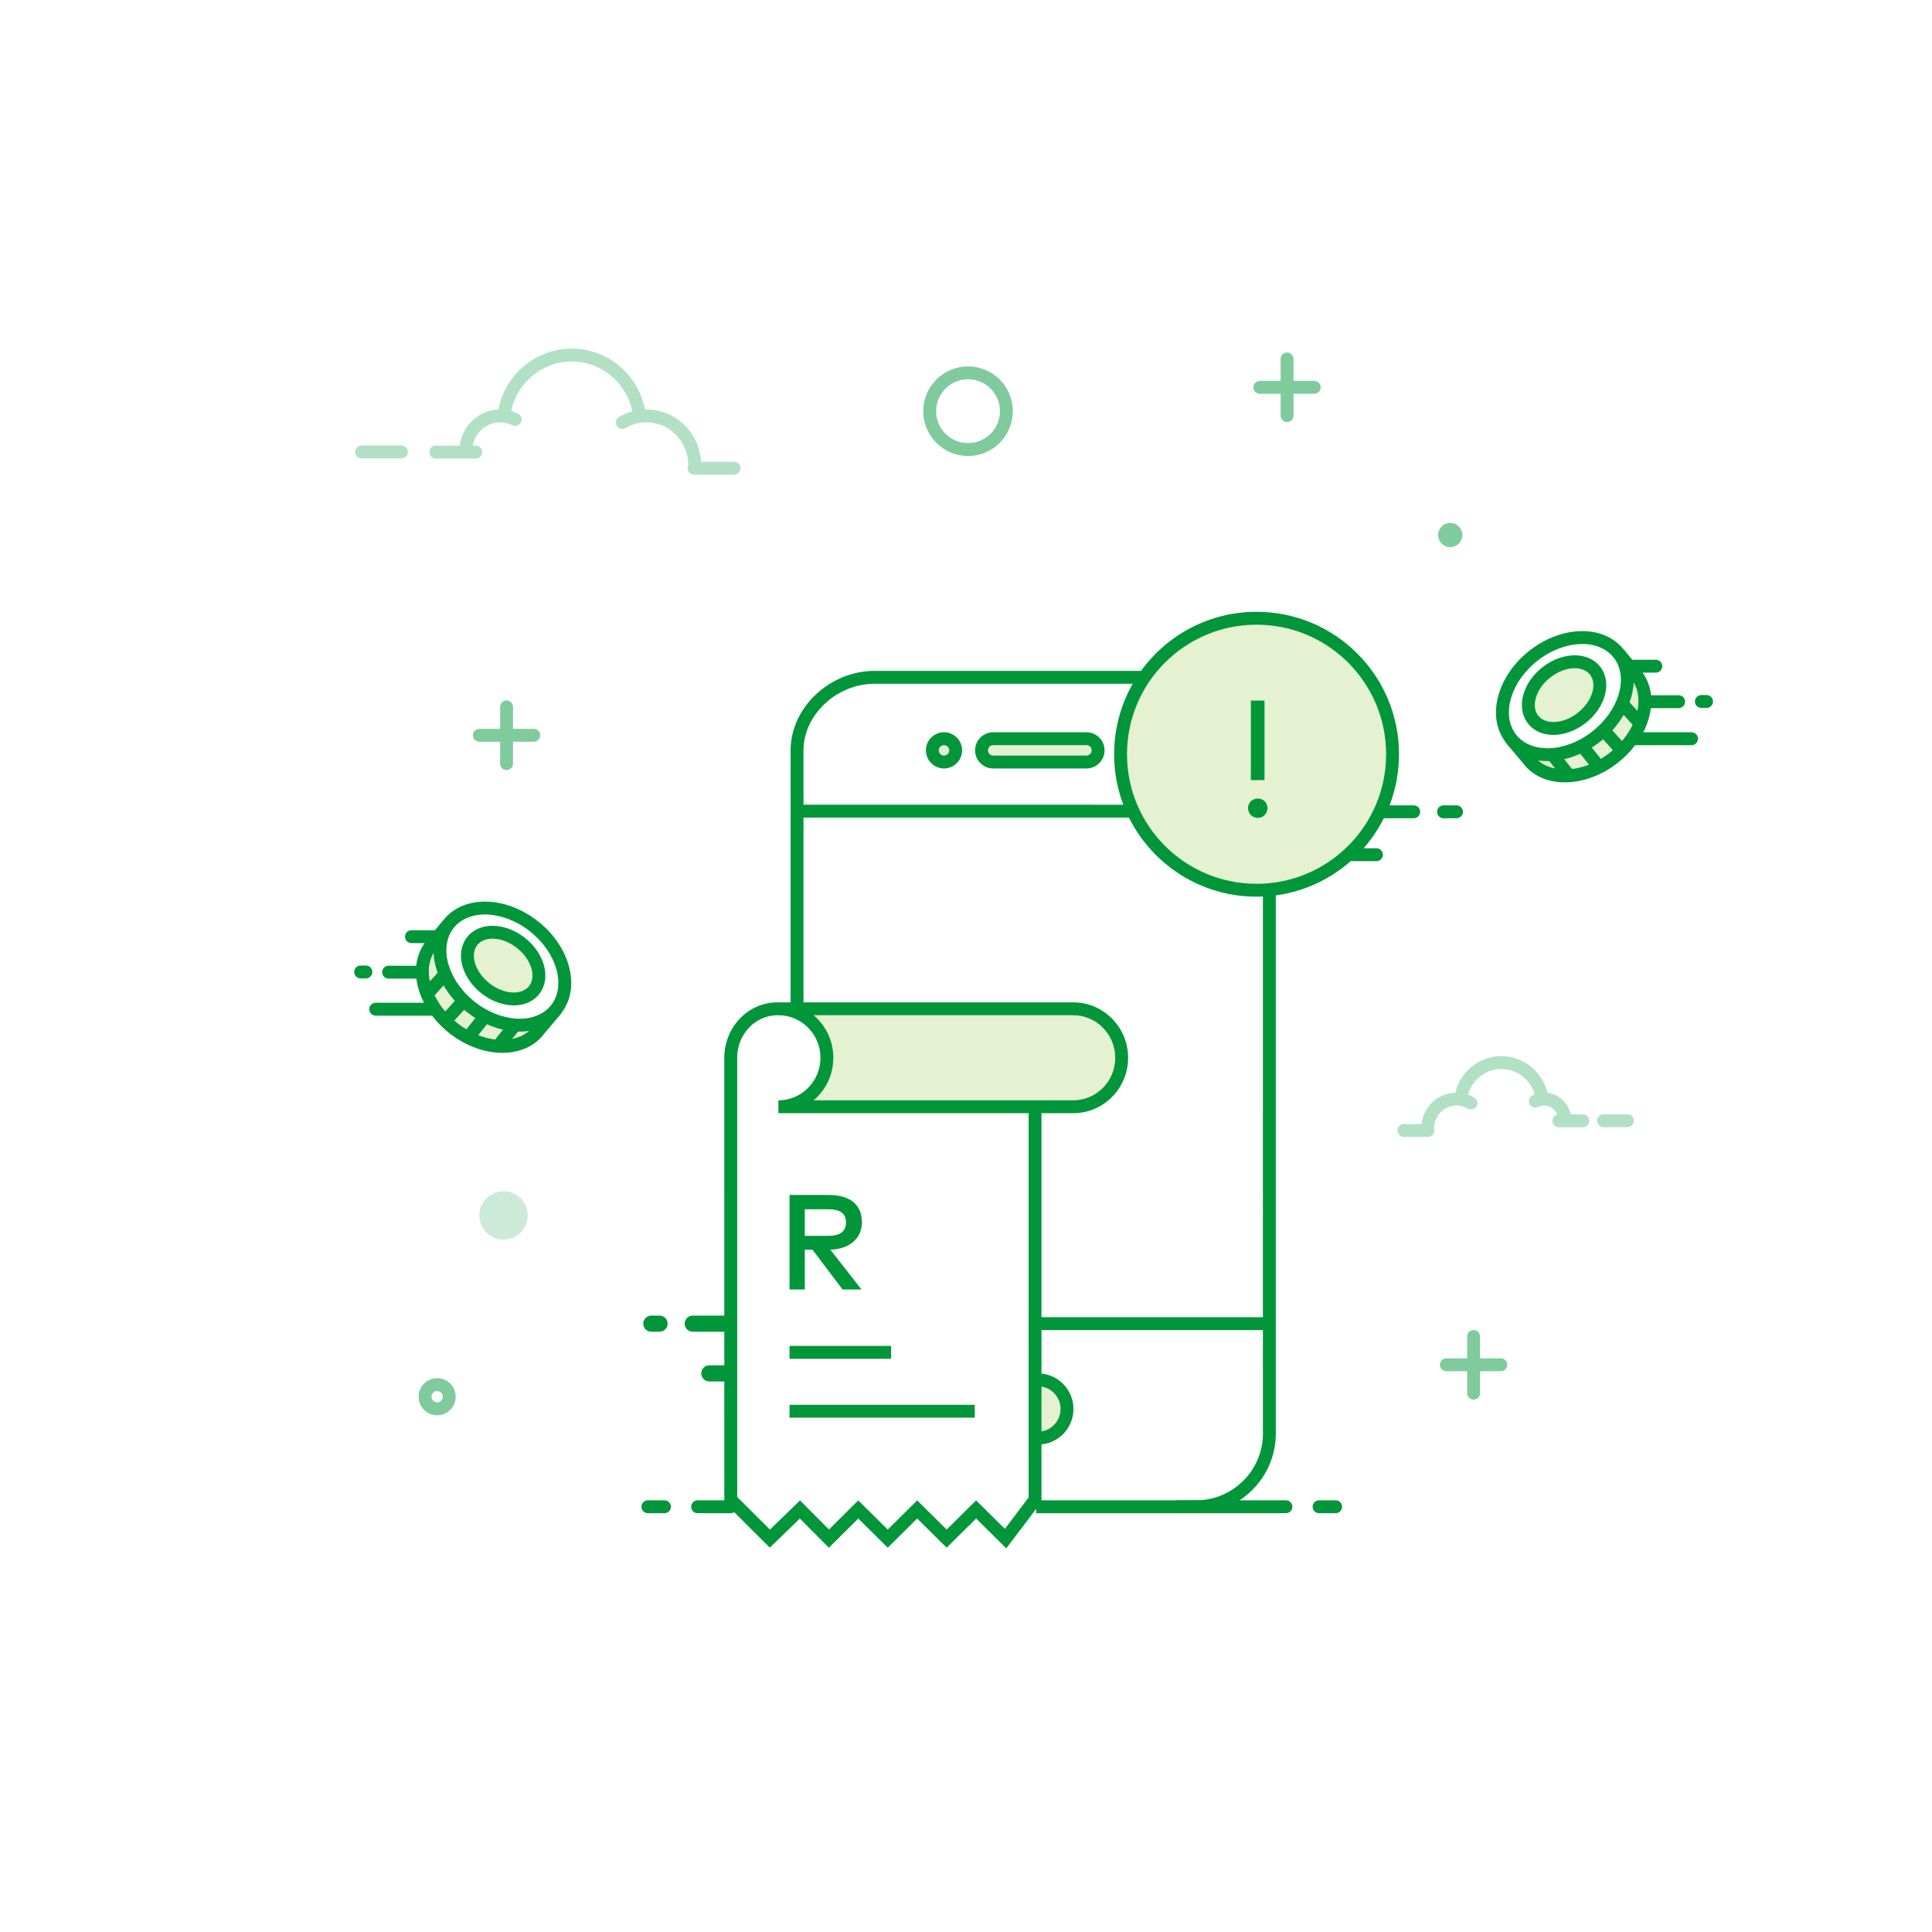 <svg width="300" height="300" viewBox="0 0 300 300" fill="none" xmlns="http://www.w3.org/2000/svg">
<rect width="300" height="300" fill="white"/>
<path d="M34.417 262.223V270.163" stroke="white" stroke-width="2" stroke-linecap="round"/>
<path d="M67.88 219.76C69.47 219.76 70.759 218.471 70.759 216.881C70.759 215.29 69.47 214.001 67.88 214.001C66.289 214.001 65 215.29 65 216.881C65 218.471 66.289 219.76 67.88 219.76ZM67.88 217.76C67.394 217.76 67 217.366 67 216.881C67 216.395 67.394 216.001 67.88 216.001C68.365 216.001 68.759 216.395 68.759 216.881C68.759 217.366 68.365 217.76 67.88 217.76ZM150.316 70.805C154.157 70.805 157.271 67.692 157.271 63.85C157.271 60.009 154.157 56.896 150.316 56.896C146.475 56.896 143.361 60.009 143.361 63.85C143.361 67.692 146.475 70.805 150.316 70.805ZM150.316 68.805C147.579 68.805 145.361 66.587 145.361 63.85C145.361 61.114 147.579 58.896 150.316 58.896C153.052 58.896 155.271 61.114 155.271 63.85C155.271 66.587 153.052 68.805 150.316 68.805ZM78.66 108.775C79.213 108.775 79.66 109.223 79.66 109.775L79.66 113.175L82.885 113.176C83.398 113.176 83.82 113.562 83.878 114.059L83.885 114.176C83.885 114.728 83.437 115.176 82.885 115.176L79.66 115.175L79.66 118.576C79.66 119.089 79.274 119.512 78.777 119.569L78.66 119.576C78.108 119.576 77.66 119.128 77.66 118.576L77.66 115.175L74.436 115.176C73.923 115.176 73.501 114.79 73.443 114.292L73.436 114.176C73.436 113.623 73.884 113.176 74.436 113.176L77.66 113.175L77.66 109.775C77.66 109.263 78.046 108.84 78.544 108.782L78.66 108.775ZM199.854 54.746C200.407 54.746 200.854 55.194 200.854 55.746L200.854 59.146L204.079 59.147C204.592 59.147 205.014 59.532 205.072 60.03L205.079 60.147C205.079 60.699 204.631 61.147 204.079 61.147L200.854 61.146L200.854 64.547C200.854 65.06 200.468 65.482 199.971 65.54L199.854 65.547C199.302 65.547 198.854 65.099 198.854 64.547L198.854 61.146L195.63 61.147C195.117 61.147 194.694 60.76 194.637 60.263L194.63 60.147C194.63 59.594 195.078 59.147 195.63 59.147L198.854 59.146L198.854 55.746C198.854 55.233 199.24 54.811 199.738 54.753L199.854 54.746Z" fill="#7FCB9C"/>
<path d="M34.417 262.975V270.914" stroke="white" stroke-width="2" stroke-linecap="round"/>
<path fill-rule="evenodd" clip-rule="evenodd" d="M67.399 146.848C64.247 150.688 64.995 154.759 69.643 159.059C72.189 161.414 74.913 162.147 76.655 162.365C79.776 162.756 82.275 161.79 84.154 159.468C79.37 159.814 75.382 158.475 72.189 155.45C68.996 152.426 67.399 149.558 67.399 146.848Z" fill="#E4F2D2"/>
<path d="M73.223 156.443C68.525 152.903 66.86 147.191 69.502 143.684C72.145 140.177 78.095 140.203 82.793 143.743C87.49 147.283 89.156 152.995 86.513 156.502C83.871 160.009 77.92 159.983 73.223 156.443Z" fill="white"/>
<path d="M75.437 153.511C72.734 151.474 71.748 148.222 73.237 146.247C74.725 144.273 78.122 144.323 80.826 146.36C83.529 148.397 84.514 151.65 83.026 153.624C81.538 155.599 78.14 155.548 75.437 153.511Z" fill="#E4F2D2"/>
<path d="M83.353 142.914C88.416 146.789 90.253 153.139 87.268 157.163L87.174 157.284L87.202 157.309L84.508 160.502C81.553 164.489 75.012 164.446 69.941 160.564C68.83 159.714 67.875 158.745 67.091 157.708L58.339 157.708C57.786 157.708 57.339 157.26 57.339 156.708C57.339 156.156 57.786 155.708 58.339 155.708L65.835 155.707C65.209 154.481 64.808 153.21 64.657 151.962L60.34 151.961C59.787 151.961 59.34 151.513 59.34 150.961C59.34 150.409 59.787 149.961 60.34 149.961L64.633 149.961C64.766 148.693 65.189 147.494 65.931 146.445L63.886 146.445C63.334 146.445 62.886 145.997 62.886 145.445C62.886 144.893 63.334 144.445 63.886 144.445H67.417C67.46 144.445 67.502 144.448 67.544 144.453L68.841 142.862L68.86 142.876L68.907 142.816C71.97 138.991 78.37 139.1 83.353 142.914ZM75.617 159.041L74.263 160.74C75.147 161.086 76.034 161.309 76.893 161.412L78.111 159.883C77.279 159.692 76.442 159.411 75.617 159.041ZM82.177 160.08L81.974 160.108C81.472 160.172 80.956 160.197 80.431 160.183L79.517 161.328C80.535 161.123 81.445 160.705 82.177 160.08ZM72.069 156.796L70.547 158.481C70.744 158.651 70.947 158.816 71.156 158.976C71.571 159.293 71.995 159.58 72.424 159.836L73.824 158.081C73.43 157.833 73.042 157.564 72.662 157.273C72.459 157.118 72.261 156.959 72.069 156.796ZM70.352 144.216C68.105 147.246 69.599 152.41 73.877 155.685C78.148 158.953 83.423 158.988 85.662 155.971C87.91 152.941 86.415 147.776 82.137 144.502C77.867 141.233 72.592 141.198 70.352 144.216ZM68.88 153.011L67.489 154.55C67.903 155.414 68.454 156.264 69.135 157.063L70.63 155.405C69.947 154.649 69.361 153.844 68.88 153.011ZM81.407 145.548C84.486 147.904 85.648 151.771 83.802 154.259C81.948 156.758 77.943 156.689 74.856 154.327C71.778 151.97 70.615 148.104 72.461 145.616C74.316 143.116 78.321 143.185 81.407 145.548ZM74.067 146.808C72.966 148.292 73.774 150.98 76.072 152.739C78.362 154.491 81.104 154.539 82.196 153.067C83.297 151.583 82.489 148.894 80.192 147.136C77.901 145.383 75.159 145.336 74.067 146.808ZM67.319 147.972L67.244 148.105C66.571 149.33 66.422 150.832 66.747 152.39L67.958 151.048C67.583 150.023 67.366 148.985 67.319 147.972ZM56.815 149.928C57.367 149.928 57.815 150.376 57.815 150.928C57.815 151.48 57.367 151.928 56.815 151.928H56C55.448 151.928 55 151.48 55 150.928C55 150.376 55.448 149.928 56 149.928H56.815Z" fill="#009639"/>
<path d="M228.819 207.52V216.321" stroke="#7FCB9C" stroke-width="2" stroke-linecap="round"/>
<path d="M233.044 211.92H224.595" stroke="#7FCB9C" stroke-width="2" stroke-linecap="round"/>
<path d="M88.773 54.135C94.384 54.135 99.111 58.169 100.16 63.582L100.389 63.577C104.91 63.577 108.598 67.174 108.861 71.703L113.98 71.703C114.532 71.703 114.98 72.151 114.98 72.703C114.98 73.256 114.532 73.703 113.98 73.703H107.77C107.217 73.703 106.77 73.256 106.77 72.703C106.77 72.541 106.809 72.387 106.878 72.251L106.876 72.22C106.876 68.547 103.967 65.577 100.389 65.577C99.233 65.577 98.123 65.886 97.145 66.466C96.67 66.748 96.057 66.591 95.775 66.116C95.494 65.641 95.65 65.027 96.126 64.745C96.77 64.363 97.459 64.07 98.178 63.873C97.275 59.432 93.381 56.135 88.773 56.135C84.181 56.135 80.304 59.408 79.379 63.819C79.747 63.922 80.104 64.06 80.446 64.231C80.94 64.478 81.141 65.078 80.894 65.573C80.648 66.067 80.047 66.267 79.553 66.021C78.97 65.73 78.329 65.577 77.664 65.577C75.547 65.577 73.782 67.137 73.423 69.197L73.879 69.197C74.432 69.197 74.879 69.645 74.879 70.197C74.879 70.749 74.432 71.197 73.879 71.197H67.669C67.117 71.197 66.669 70.749 66.669 70.197C66.669 69.645 67.117 69.197 67.669 69.197L71.402 69.197C71.768 66.124 74.285 63.718 77.387 63.583C78.434 58.175 83.157 54.135 88.773 54.135ZM62.334 69.172C62.886 69.172 63.334 69.62 63.334 70.172C63.334 70.725 62.886 71.172 62.334 71.172H56.124C55.572 71.172 55.124 70.725 55.124 70.172C55.124 69.62 55.572 69.172 56.124 69.172H62.334ZM233.132 163.999C236.592 163.999 239.517 166.415 240.293 169.694C242.09 169.908 243.535 171.273 243.896 173.037H245.786C246.338 173.037 246.786 173.485 246.786 174.037C246.786 174.589 246.338 175.037 245.786 175.037H242.06C241.508 175.037 241.06 174.589 241.06 174.037C241.06 173.566 241.386 173.171 241.825 173.065C241.501 172.242 240.714 171.665 239.799 171.665C239.463 171.665 239.139 171.742 238.844 171.889C238.35 172.136 237.749 171.935 237.503 171.441C237.256 170.947 237.457 170.346 237.951 170.099C238.063 170.044 238.176 169.993 238.292 169.948C237.656 167.66 235.575 165.999 233.132 165.999C230.683 165.999 228.594 167.67 227.964 169.973C228.298 170.09 228.62 170.24 228.926 170.422C229.401 170.703 229.557 171.317 229.276 171.792C228.994 172.267 228.381 172.424 227.906 172.142C227.38 171.831 226.785 171.665 226.163 171.665C224.25 171.665 222.688 173.248 222.671 175.219C222.707 175.32 222.726 175.428 222.726 175.541C222.726 176.093 222.278 176.541 221.726 176.541H218C217.448 176.541 217 176.093 217 175.541C217 174.988 217.448 174.541 218 174.541L220.715 174.541C221.05 171.855 223.262 169.759 225.978 169.668C226.763 166.399 229.684 163.999 233.132 163.999ZM252.713 173.022C253.266 173.022 253.713 173.47 253.713 174.022C253.713 174.574 253.266 175.022 252.713 175.022H248.987C248.435 175.022 247.987 174.574 247.987 174.022C247.987 173.47 248.435 173.022 248.987 173.022H252.713Z" fill="#B2E0C4"/>
<path d="M225.188 84.963C226.226 84.963 227.068 84.121 227.068 83.083C227.068 82.045 226.226 81.203 225.188 81.203C224.15 81.203 223.308 82.045 223.308 83.083C223.308 84.121 224.15 84.963 225.188 84.963Z" fill="#7FCB9C"/>
<path d="M78.195 192.481C80.271 192.481 81.954 190.798 81.954 188.722C81.954 186.646 80.271 184.963 78.195 184.963C76.119 184.963 74.436 186.646 74.436 188.722C74.436 190.798 76.119 192.481 78.195 192.481Z" fill="#CCEAD8"/>
<path fill-rule="evenodd" clip-rule="evenodd" d="M161.161 223.312C163.66 223.312 165.686 221.286 165.686 218.787C165.686 216.288 163.66 214.262 161.161 214.262" fill="#E4F2D2"/>
<path d="M168.703 114.705H154.222C153.222 114.705 152.412 115.515 152.412 116.515C152.412 117.515 153.222 118.325 154.222 118.325H168.703C169.703 118.325 170.513 117.515 170.513 116.515C170.513 115.515 169.703 114.705 168.703 114.705Z" fill="#E4F2D2"/>
<path d="M147.585 118.325C148.585 118.325 149.395 117.515 149.395 116.515C149.395 115.515 148.585 114.705 147.585 114.705C146.585 114.705 145.775 115.515 145.775 116.515C145.775 117.515 146.585 118.325 147.585 118.325Z" fill="#E4F2D2"/>
<path d="M199.679 232.967H182.952C182.4 232.967 181.952 233.415 181.952 233.967C181.952 234.519 182.4 234.967 182.952 234.967H199.679C200.231 234.967 200.679 234.519 200.679 233.967C200.679 233.415 200.231 232.967 199.679 232.967ZM207.399 232.967H204.826C204.274 232.967 203.826 233.415 203.826 233.967C203.826 234.519 204.274 234.967 204.826 234.967H207.399C207.952 234.967 208.399 234.519 208.399 233.967C208.399 233.415 207.952 232.967 207.399 232.967Z" fill="#009639"/>
<path d="M195.252 138.236C206.915 138.236 216.37 128.781 216.37 117.118C216.37 105.455 206.915 96 195.252 96C183.589 96 174.134 105.455 174.134 117.118C174.134 128.781 183.589 138.236 195.252 138.236Z" fill="#E4F2D2"/>
<path fill-rule="evenodd" clip-rule="evenodd" d="M120.869 156.645C125.028 156.645 128.399 160.051 128.399 164.252C128.399 168.453 125.028 171.858 120.869 171.858H166.642C170.801 171.858 174.172 168.453 174.172 164.252C174.172 160.051 170.801 156.645 166.642 156.645H120.869Z" fill="#E4F2D2"/>
<path d="M38.553 266.193H30.282" stroke="white" stroke-width="2" stroke-linecap="round"/>
<path d="M38.553 266.945H30.282" stroke="white" stroke-width="2" stroke-linecap="round"/>
<path fill-rule="evenodd" clip-rule="evenodd" d="M253.601 104.848C256.753 108.688 256.005 112.759 251.357 117.059C248.811 119.414 246.087 120.147 244.345 120.365C241.224 120.756 238.725 119.79 236.846 117.468C241.63 117.814 245.618 116.475 248.811 113.45C252.005 110.426 253.601 107.558 253.601 104.848Z" fill="#E4F2D2"/>
<path d="M247.777 114.443C252.475 110.903 254.14 105.191 251.498 101.684C248.855 98.177 242.905 98.203 238.207 101.743C233.51 105.283 231.844 110.995 234.487 114.502C237.129 118.009 243.08 117.983 247.777 114.443Z" fill="white"/>
<path d="M245.563 111.511C248.266 109.474 249.252 106.222 247.764 104.247C246.276 102.273 242.878 102.323 240.174 104.36C237.471 106.397 236.486 109.65 237.974 111.624C239.462 113.599 242.86 113.548 245.563 111.511Z" fill="#E4F2D2"/>
<path d="M237.647 100.914C232.584 104.789 230.747 111.139 233.732 115.163L233.826 115.284L233.798 115.309L236.492 118.502C239.447 122.489 245.988 122.446 251.059 118.564C252.17 117.714 253.125 116.745 253.909 115.708L262.661 115.708C263.214 115.708 263.661 115.26 263.661 114.708C263.661 114.156 263.214 113.708 262.661 113.708L255.165 113.707C255.791 112.481 256.192 111.21 256.343 109.962L260.66 109.961C261.213 109.961 261.66 109.513 261.66 108.961C261.66 108.409 261.213 107.961 260.66 107.961L256.367 107.961C256.234 106.693 255.811 105.494 255.069 104.445L257.114 104.445C257.666 104.445 258.114 103.997 258.114 103.445C258.114 102.893 257.666 102.445 257.114 102.445H253.583C253.54 102.445 253.498 102.448 253.456 102.453L252.159 100.862L252.14 100.876L252.093 100.816C249.03 96.991 242.63 97.1 237.647 100.914ZM245.383 117.041L246.737 118.74C245.853 119.086 244.966 119.309 244.107 119.412L242.889 117.883C243.721 117.692 244.558 117.411 245.383 117.041ZM238.823 118.08L239.026 118.108C239.528 118.172 240.044 118.197 240.569 118.183L241.483 119.328C240.465 119.123 239.555 118.705 238.823 118.08ZM248.931 114.796L250.453 116.481C250.256 116.651 250.053 116.816 249.844 116.976C249.429 117.293 249.005 117.58 248.576 117.836L247.176 116.081C247.57 115.833 247.958 115.564 248.338 115.273C248.541 115.118 248.739 114.959 248.931 114.796ZM250.648 102.216C252.895 105.246 251.401 110.41 247.123 113.685C242.852 116.953 237.577 116.988 235.338 113.971C233.09 110.941 234.585 105.776 238.863 102.502C243.134 99.233 248.408 99.198 250.648 102.216ZM252.12 111.011L253.511 112.55C253.097 113.414 252.546 114.264 251.865 115.063L250.37 113.405C251.053 112.649 251.639 111.844 252.12 111.011ZM239.593 103.548C236.514 105.904 235.352 109.771 237.198 112.259C239.052 114.758 243.057 114.689 246.144 112.327C249.223 109.97 250.385 106.104 248.539 103.616C246.684 101.116 242.679 101.185 239.593 103.548ZM246.933 104.808C248.034 106.292 247.226 108.98 244.928 110.739C242.638 112.491 239.896 112.539 238.804 111.067C237.703 109.583 238.511 106.894 240.809 105.136C243.099 103.383 245.841 103.336 246.933 104.808ZM253.681 105.972L253.756 106.105C254.429 107.33 254.578 108.832 254.253 110.39L253.042 109.048C253.417 108.023 253.634 106.985 253.681 105.972ZM264.185 107.928C263.633 107.928 263.185 108.376 263.185 108.928C263.185 109.48 263.633 109.928 264.185 109.928H265C265.552 109.928 266 109.48 266 108.928C266 108.376 265.552 107.928 265 107.928H264.185Z" fill="#009639"/>
<path d="M195.118 95C207.334 95 217.236 104.903 217.236 117.118C217.236 119.915 216.717 122.59 215.77 125.054L219.525 125.054C220.077 125.054 220.525 125.501 220.525 126.054C220.525 126.567 220.139 126.989 219.642 127.047L219.525 127.054H214.938C214.92 127.054 214.902 127.053 214.884 127.052C214.034 128.744 212.97 130.312 211.73 131.722L213.733 131.721C214.285 131.721 214.733 132.169 214.733 132.721C214.733 133.234 214.347 133.657 213.85 133.715L213.733 133.721H209.949C209.882 133.721 209.817 133.715 209.754 133.702C206.559 136.524 202.541 138.437 198.106 139.036L198.106 222.612C198.106 229.411 192.547 234.968 185.746 234.968H160.89L160.889 234.298L156.254 240.429L151.571 235.796L146.996 240.322L142.421 235.796L137.846 240.322L133.272 235.797L128.71 240.329L124.203 235.795L119.536 240.317L114.009 234.81C113.884 234.89 113.74 234.943 113.586 234.961L113.469 234.968H108.323C107.77 234.968 107.323 234.52 107.323 233.968C107.323 233.455 107.709 233.032 108.206 232.974L108.323 232.968L112.473 232.967L112.472 214.509L110.14 214.51C109.45 214.51 108.89 213.95 108.89 213.26C108.89 212.612 109.382 212.08 110.012 212.016L110.14 212.01L112.472 212.009L112.471 206.789L107.566 206.789C106.876 206.789 106.316 206.23 106.316 205.539C106.316 204.892 106.808 204.36 107.439 204.296L107.566 204.289L112.471 204.289L112.469 164.251C112.469 159.594 116.024 155.785 120.482 155.648L120.731 155.644L122.762 155.644L122.763 116.533C122.763 109.834 128.875 104.176 135.784 104.176L177.181 104.175C181.198 98.617 187.736 95 195.118 95ZM120.869 157.644H120.731C117.358 157.644 114.592 160.465 114.473 164.014L114.469 164.251L114.474 232.449L119.556 237.513L124.229 232.984L128.719 237.501L133.269 232.981L137.846 237.508L142.421 232.983L146.996 237.508L151.571 232.983L156.037 237.401L159.721 232.529L159.72 172.858L120.869 172.858V170.858C124.474 170.858 127.399 167.903 127.399 164.251C127.399 160.6 124.473 157.644 120.869 157.644ZM103.176 232.968C103.728 232.968 104.176 233.415 104.176 233.968C104.176 234.48 103.79 234.903 103.292 234.961L103.176 234.968H100.602C100.05 234.968 99.602 234.52 99.602 233.968C99.602 233.455 99.988 233.032 100.486 232.974L100.602 232.968H103.176ZM196.105 206.539L161.72 206.539L161.721 213.29C164.51 213.57 166.686 215.924 166.686 218.787C166.686 221.649 164.51 224.004 161.721 224.284L161.72 232.967L185.746 232.968C191.443 232.968 196.106 228.306 196.106 222.612L196.105 206.539ZM161.721 215.306V222.268C163.402 222 164.686 220.543 164.686 218.787C164.686 217.031 163.402 215.574 161.721 215.306ZM151.36 218.139V220.139H122.596V218.139H151.36ZM138.366 208.99V210.99H122.596V208.99H138.366ZM102.42 204.289C103.11 204.289 103.67 204.849 103.67 205.539C103.67 206.187 103.178 206.719 102.547 206.783L102.42 206.789H101.133C100.443 206.789 99.883 206.23 99.883 205.539C99.883 204.892 100.375 204.36 101.005 204.296L101.133 204.289H102.42ZM124.762 126.955L124.762 155.644L166.642 155.644C171.27 155.644 175.033 159.361 175.168 163.993L175.172 164.251C175.172 168.916 171.493 172.718 166.898 172.854L166.642 172.858L161.72 172.858V204.539L196.105 204.539L196.106 139.215C195.778 139.229 195.449 139.236 195.118 139.236C186.437 139.236 178.924 134.235 175.303 126.956L124.762 126.955ZM128.635 185.551C132.011 185.551 133.835 187.061 133.835 189.798C133.835 192.293 131.927 193.949 128.939 194.054L133.772 200.23H130.837L126.161 194.054H124.965V200.23H122.596V185.551H128.635ZM128.572 187.774H124.965V191.905H128.572C130.48 191.905 131.371 191.213 131.371 189.798C131.371 188.403 130.428 187.774 128.572 187.774ZM166.642 157.644H126.337C128.209 159.224 129.399 161.598 129.399 164.251C129.399 166.799 128.302 169.089 126.558 170.665L126.337 170.858H166.642C170.246 170.858 173.172 167.903 173.172 164.251C173.172 160.6 170.246 157.644 166.642 157.644ZM195.118 97C184.007 97 175 106.007 175 117.118C175 128.229 184.007 137.236 195.118 137.236C206.229 137.236 215.236 128.229 215.236 117.118C215.236 106.007 206.229 97 195.118 97ZM226.168 125.054C226.72 125.054 227.168 125.501 227.168 126.054C227.168 126.567 226.782 126.989 226.284 127.047L226.168 127.054H224.147C223.595 127.054 223.147 126.606 223.147 126.054C223.147 125.541 223.533 125.118 224.03 125.06L224.147 125.054H226.168ZM195.315 123.997C196.16 123.997 196.81 124.634 196.81 125.479C196.81 126.337 196.16 127 195.315 127C194.47 127 193.794 126.337 193.794 125.479C193.794 124.634 194.47 123.997 195.315 123.997ZM175.893 106.175L135.784 106.176C129.947 106.176 124.763 110.975 124.763 116.533L124.762 124.955L174.429 124.956C173.506 122.52 173 119.878 173 117.118C173 113.137 174.052 109.402 175.893 106.175ZM196.355 108.787V121.137H194.236V108.787H196.355ZM168.703 113.705C170.255 113.705 171.513 114.963 171.513 116.515C171.513 118.067 170.255 119.325 168.703 119.325H154.222C152.67 119.325 151.412 118.067 151.412 116.515C151.412 114.963 152.67 113.705 154.222 113.705H168.703ZM146.585 113.705C148.137 113.705 149.395 114.963 149.395 116.515C149.395 118.067 148.137 119.325 146.585 119.325C145.033 119.325 143.775 118.067 143.775 116.515C143.775 114.963 145.033 113.705 146.585 113.705ZM168.703 115.705H154.222C153.775 115.705 153.412 116.067 153.412 116.515C153.412 116.962 153.775 117.325 154.222 117.325H168.703C169.151 117.325 169.513 116.962 169.513 116.515C169.513 116.067 169.151 115.705 168.703 115.705ZM146.585 115.705C146.138 115.705 145.775 116.067 145.775 116.515C145.775 116.962 146.138 117.325 146.585 117.325C147.033 117.325 147.395 116.962 147.395 116.515C147.395 116.067 147.033 115.705 146.585 115.705Z" fill="#009639"/>
</svg>
